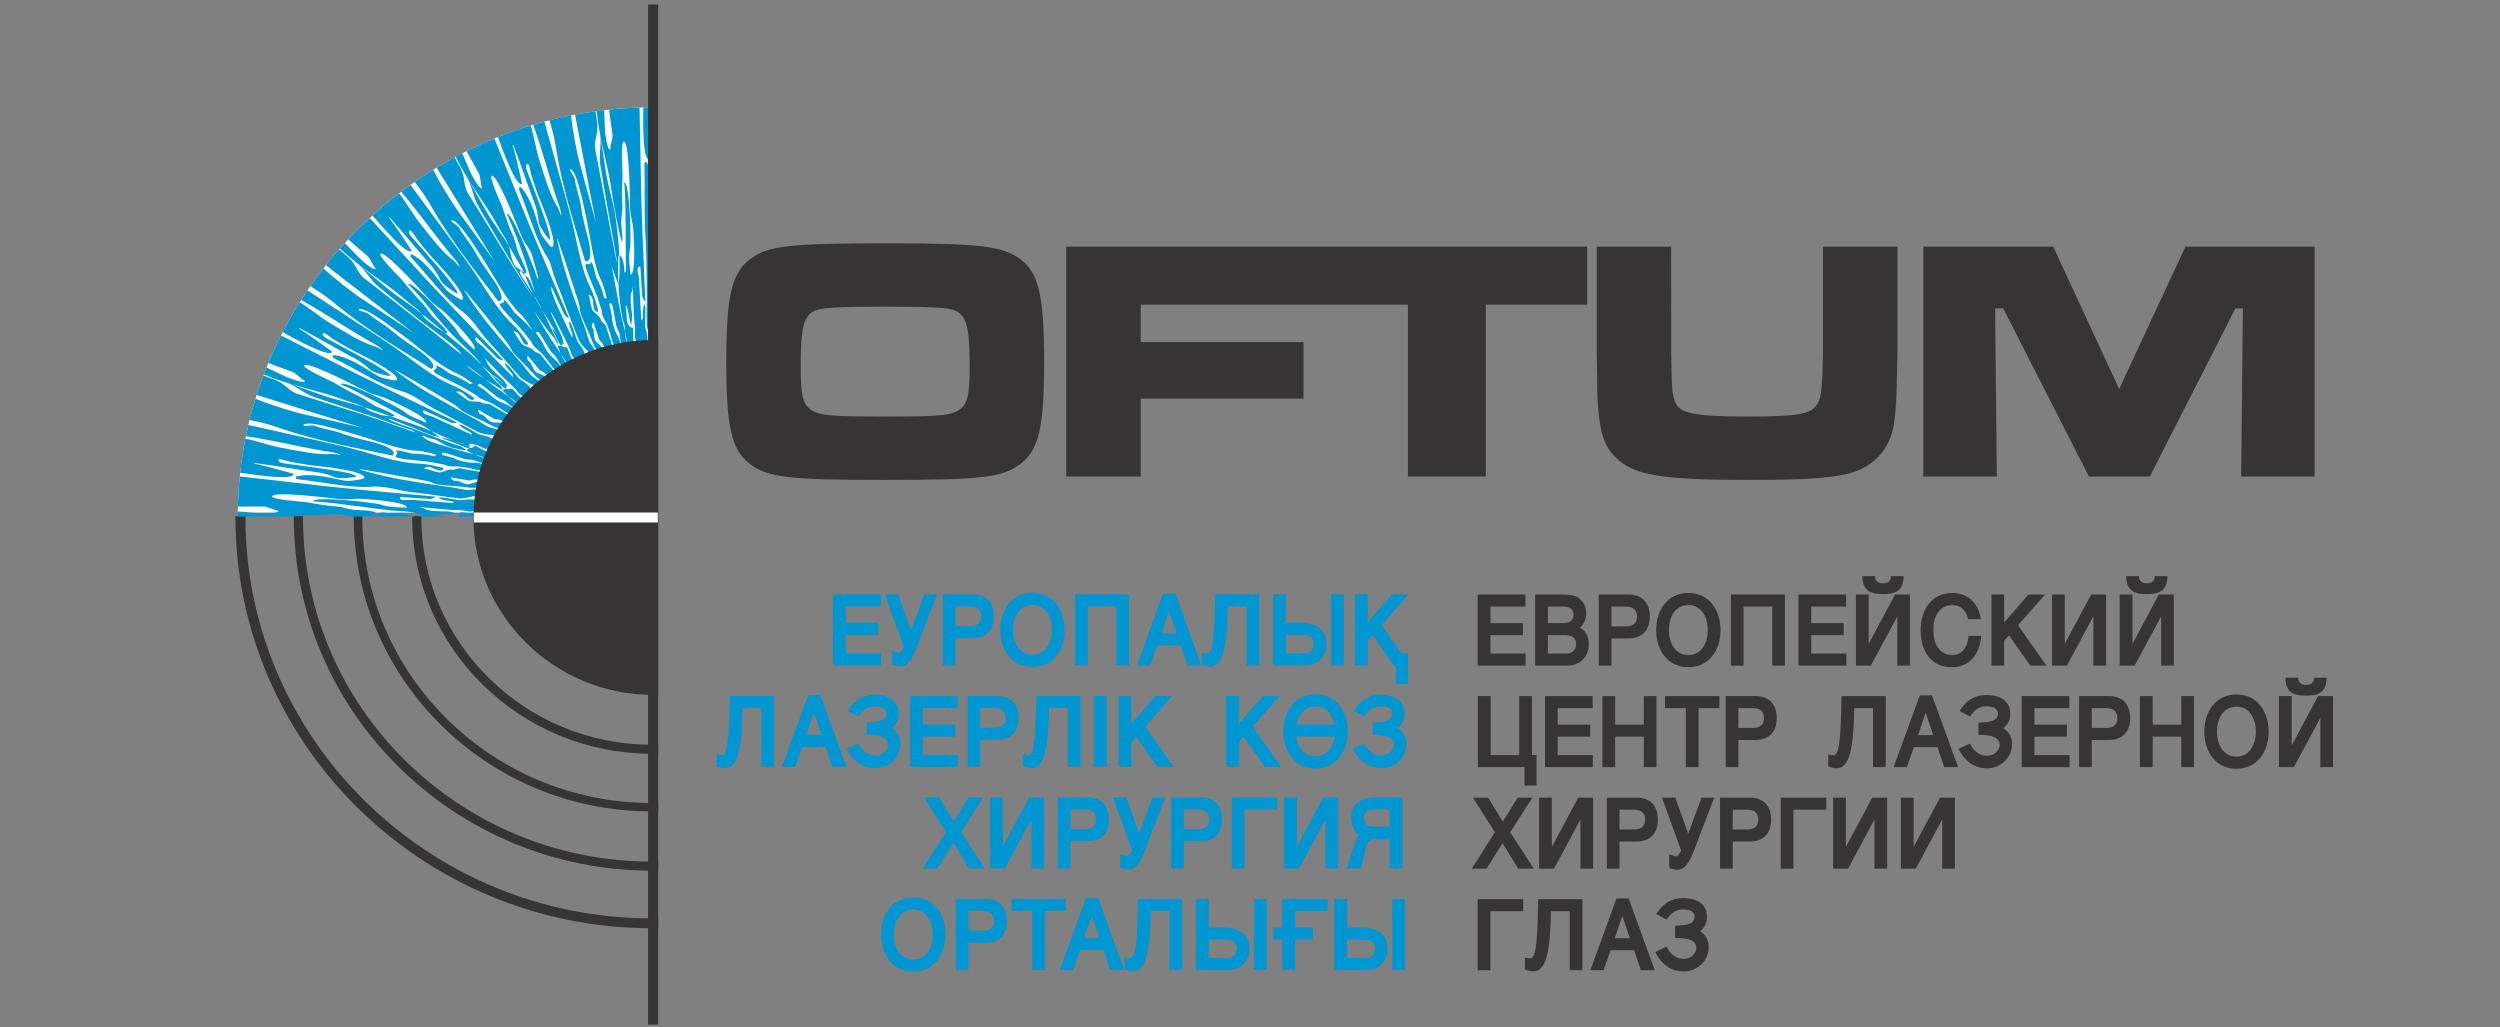 <svg width="185" height="76" viewBox="0 0 185 76" fill="none" xmlns="http://www.w3.org/2000/svg">
<rect x="0" y="0" width="185" height="76" fill="#808080" stroke="none"/>
<path fill-rule="evenodd" clip-rule="evenodd" d="M31.178 38.193L31.176 38.293C31.176 47.556 38.828 55.109 48.21 55.109C48.377 55.109 48.544 55.107 48.709 55.101V55.769C48.544 55.774 48.377 55.776 48.21 55.776C38.456 55.776 30.503 47.923 30.503 38.293L30.503 38.193H31.178ZM26.18 38.193H26.81L26.809 38.293C26.809 49.93 36.423 59.421 48.21 59.421C48.377 59.421 48.544 59.421 48.709 59.417V60.038C48.544 60.043 48.377 60.044 48.21 60.044C36.075 60.044 26.179 50.273 26.179 38.293L26.18 38.193ZM22.423 38.193L22.421 38.293C22.421 52.317 34.005 63.754 48.21 63.754C48.377 63.754 48.544 63.751 48.709 63.748V64.42C48.544 64.423 48.377 64.427 48.21 64.427C33.631 64.427 21.74 52.687 21.74 38.293L21.742 38.193H22.423ZM17.424 38.193L17.423 38.293C17.423 55.035 31.253 68.689 48.21 68.689C48.377 68.689 48.544 68.686 48.709 68.683V67.954C48.544 67.955 48.377 67.959 48.21 67.959C31.66 67.959 18.162 54.634 18.162 38.293L18.163 38.193H17.424Z" fill="#373435"/>
<path fill-rule="evenodd" clip-rule="evenodd" d="M17.592 37.933C17.788 21.503 31.319 8.142 47.959 7.945V25.282C41.111 25.373 35.218 31.234 35.17 37.933H17.592Z" fill="#FEFEFE"/>
<path fill-rule="evenodd" clip-rule="evenodd" d="M27.41 38.222C27.439 38.156 27.671 38.162 27.671 38.162C28.076 37.958 28.187 37.877 28.575 37.963C28.957 38.046 29.514 37.897 29.828 37.973C29.966 38.009 30.431 38.179 30.737 38.222H27.41ZM33.765 38.222C33.87 38.187 33.966 38.125 34.041 38.023C34.062 37.995 34.029 37.906 34.106 37.909C34.392 37.92 34.668 37.986 34.936 37.995C35.072 37.999 35.331 37.949 35.332 38.222H33.765ZM17.741 35.255C17.667 35.989 17.619 36.732 17.599 37.48C18.275 37.508 19.038 37.469 19.53 37.485C19.898 37.498 20.302 37.782 20.623 37.789C20.604 38.06 19.215 37.992 19.052 37.98C18.575 37.94 18.09 37.894 17.593 37.844C17.592 37.969 17.589 38.095 17.588 38.222H21.435C22.221 38.153 22.963 38.093 23.657 38.103C24.239 38.111 25.096 37.981 25.553 38.13C25.649 38.161 25.746 38.193 25.843 38.222H27.3C27.525 38.117 27.754 37.996 27.777 37.965C27.904 37.785 26.386 37.733 26.279 37.731C25.935 37.72 25.275 37.506 24.939 37.479C23.308 37.346 22.893 37.149 22.188 37.114C22.132 37.111 19.814 36.935 20.178 36.686C20.674 36.347 24.886 36.921 25.302 36.95C25.718 36.98 26.307 36.885 26.696 36.909C26.987 36.93 30.132 37.114 30.108 37.563C29.627 37.547 28.703 37.553 28.166 37.336C27.859 37.213 23.209 36.677 23.18 37.1C25.032 37.196 28.353 37.777 29.564 37.817C30.215 37.838 30.792 37.944 31.347 38.079C31.579 38.136 31.065 38.117 30.999 38.191L30.943 38.222H32.796C32.616 38.182 32.38 38.089 32.241 38.164C32.253 37.963 33.461 38.066 33.572 38.069L33.845 37.988C33.619 37.981 33.364 37.855 33.105 37.845C32.858 37.836 31.529 37.862 31.347 37.604L30.995 37.515C31.879 37.58 32.69 37.699 33.421 37.732C33.855 37.753 34.305 37.755 34.692 37.847C34.886 37.893 35.102 37.784 35.288 37.792C35.297 37.633 35.32 37.499 35.329 37.312C35.357 36.723 34.323 37.04 34.046 37.013C33.664 36.978 33.245 36.868 32.808 36.824C32.067 36.752 32.75 37.008 32.978 37.029C33.039 37.034 33.604 37.07 33.595 37.232C32.652 37.157 31.587 37.076 30.387 36.983C30.181 36.966 29.573 37.144 29.592 36.772C30.367 36.837 31.115 36.866 31.756 36.922C31.994 36.942 32.317 36.762 32.234 36.754C31.474 36.679 30.317 36.578 29.009 36.458C27.512 36.322 25.771 36.16 24.346 36.006C22.483 35.803 20.302 35.537 17.741 35.255ZM18.379 31.447C18.879 31.559 19.364 31.668 19.836 31.773C21.735 32.199 23.435 32.586 24.923 32.918C26.203 33.205 27.328 33.561 28.359 33.842C29.295 34.095 30.162 34.282 30.977 34.304C31.489 34.319 32.05 34.443 32.506 34.547C32.506 34.547 32.925 34.61 32.803 34.741C32.482 35.082 31.788 34.259 31.372 34.667C31.741 34.743 32.093 34.882 32.438 34.951C32.727 35.011 33.13 34.689 33.407 34.752C33.647 34.806 33.889 34.605 34.108 34.659C34.661 34.793 35.178 34.829 35.66 34.95C35.723 34.965 35.696 35.483 35.631 35.469C35.45 35.43 35.258 35.525 35.08 35.489C34.974 35.468 34.843 35.578 34.735 35.56C34.339 35.49 33.921 35.43 33.483 35.346C33.461 35.342 33.334 35.288 33.395 35.39C33.581 35.711 33.745 35.506 33.966 35.616C34.207 35.736 34.466 35.858 34.702 35.834C34.875 35.816 35.743 35.38 35.68 35.823C35.628 36.18 34.804 36.102 34.598 36.069C33.924 35.962 33.195 35.97 32.389 35.849C32.144 35.81 31.824 35.634 31.564 35.586C30.249 35.351 28.727 35.059 26.957 34.772C26.957 34.772 26.398 34.689 26.654 34.764C28.078 35.184 29.355 35.448 30.529 35.622C30.733 35.653 31.092 35.72 31.288 35.749C32.116 35.871 32.875 35.983 33.573 36.087C33.975 36.147 34.324 36.272 34.702 36.254C34.779 36.251 35.58 36.124 35.57 36.331C35.552 36.735 34.216 36.905 34.02 36.885C32.965 36.778 31.757 36.554 30.359 36.406C29.483 36.311 28.548 35.926 27.486 36.014C25.983 36.14 24.006 35.68 21.939 35.455C21.939 35.455 21.823 35.278 21.953 35.25C23.211 34.974 24.606 35.43 25.665 35.592C25.803 35.611 26.951 35.479 26.959 35.365C26.996 34.775 23.254 34.467 23.014 34.431C22.841 34.404 21.456 34.183 21.269 34.115C21.205 34.093 20.619 33.908 20.613 34.015C20.597 34.228 20.867 34.267 21.066 34.296C22.747 34.541 26.288 34.932 26.396 35.263C26.181 35.327 25.092 35.477 24.735 35.3C24.533 35.199 23.944 35.015 23.677 34.979C22.274 34.791 20.59 34.499 18.861 34.264C18.861 34.264 18.781 34.311 18.856 34.321C19.212 34.369 21.734 35.042 21.732 35.077C21.698 35.56 18.952 35.153 17.772 34.981C17.866 34.133 17.997 33.293 18.16 32.466C18.93 32.603 20.022 32.988 20.741 33.12C22.216 33.391 23.411 33.679 24.603 33.596C24.603 33.596 25.127 33.65 25.224 33.67C24.936 33.475 24.126 33.4 23.808 33.344C22.171 33.061 20.316 32.601 18.197 32.276C18.253 31.997 18.313 31.722 18.379 31.447ZM19.492 27.789C19.833 27.914 20.15 28.032 20.412 28.131C21.1 28.394 21.404 28.96 22 29.145C23.94 29.751 25.666 30.291 27.182 30.774C28.511 31.198 29.675 31.644 30.71 31.998C30.642 31.882 30.252 31.755 30.081 31.701C29.193 31.421 28.243 31.032 27.179 30.689C25.998 30.307 24.694 29.875 23.233 29.376C22.499 29.125 21.934 28.568 21.145 28.288C20.278 27.98 22.974 28.936 23.756 29.214C24.952 29.638 26.035 29.812 27.064 30.175C27.702 30.399 28.31 30.587 28.883 30.797C30.042 31.223 31.24 31.57 32.367 32.106C33.212 32.508 34.057 32.751 34.754 33.003C34.725 33.552 33.881 33.194 33.589 33.153C33.197 33.099 32.787 32.853 32.34 32.586C32.176 32.487 31.856 32.459 31.675 32.398C31.598 32.371 31.448 32.286 31.394 32.268C30.913 32.106 31.619 32.571 31.727 32.617C32.232 32.833 32.85 32.98 33.297 33.124C34.207 33.418 35.025 33.572 35.759 33.816C35.884 33.857 35.985 34.046 36.096 34.08C35.935 34.49 35.34 34.137 35.077 34.058C34.847 33.989 34.603 34.03 34.364 33.96C33.949 33.84 33.508 33.68 33.049 33.545C32.884 33.497 32.706 33.422 32.694 33.666C32.993 33.748 33.351 33.804 33.599 33.919C34.142 34.169 34.66 34.255 35.139 34.242C35.381 34.236 35.664 34.314 35.891 34.381L36.002 34.361C35.981 34.805 35.514 34.83 35.269 34.767C34.855 34.663 34.443 34.577 33.983 34.528C33.623 34.49 33.265 34.577 32.869 34.377L32.176 34.25C31.598 34.112 30.152 34.046 29.434 33.884C29.006 33.787 29.671 33.486 29.252 33.382C29.44 33.226 30.355 33.575 30.578 33.572C31.074 33.565 31.697 33.654 32.154 33.776C32.157 33.701 32.263 33.674 32.309 33.687C32.379 33.617 31.2 33.369 31.001 33.365C29.512 33.331 27.663 32.499 25.571 31.937C25.237 31.847 22.488 30.995 22.451 31.504C22.564 31.532 23.143 31.461 23.259 31.505C23.876 31.745 24.582 31.82 25.165 32.031C26.151 32.39 27.024 32.572 27.883 32.794C28.143 32.861 29.523 33.309 29.033 33.718C28.051 33.494 26.833 33.269 25.482 32.972C23.955 32.639 22.239 32.215 20.501 31.607C19.879 31.388 19.196 31.223 18.47 31.078C18.602 30.548 18.748 30.021 18.907 29.502L18.977 29.531C19.858 29.907 21.646 30.477 22.506 30.661L26.872 31.67C26.082 31.436 24.133 30.828 21.844 30.114C20.933 29.83 19.955 29.525 18.993 29.226C19.146 28.742 19.314 28.263 19.492 27.789ZM20.791 24.827C23.081 25.977 25.024 26.981 26.693 27.815C27.973 28.455 29.544 29.21 30.897 29.858C32.079 30.424 33.126 30.92 33.811 31.254C33.886 31.291 33.519 31.348 33.304 31.245C32.723 30.97 32.034 30.683 31.331 30.354C31.181 30.695 31.813 30.74 32.002 30.827C33.092 31.331 34.06 31.777 34.916 32.173C34.981 32.025 34.464 31.795 34.41 31.769C34.204 31.672 33.656 31.194 34.324 31.519C34.718 31.711 35.071 31.959 35.415 32.126C35.666 32.246 36.746 32.308 36.51 32.851C36.435 33.024 36.366 33.139 36.301 33.286C36.129 33.214 35.894 33.234 35.723 33.13C35.228 32.828 34.354 32.741 34.879 32.968L34.596 32.95C33.684 32.584 32.53 32.295 32.678 32.413C32.746 32.466 33.439 32.694 33.919 32.88C34.244 33.007 34.675 33.312 35.051 33.068C35.081 33.05 35.081 32.955 35.152 32.985C35.416 33.095 35.65 33.253 35.898 33.353C36.029 33.407 36.301 33.451 36.179 33.729C35.998 34.139 34.931 33.522 34.715 33.442C34.542 33.377 34.288 33.093 34.103 33.036C33.048 32.712 32.035 32.273 30.695 31.77C30.335 31.636 29.173 31.287 28.77 31.017C28.293 30.695 32.081 32.288 32.11 32.273C32.197 32.226 32.652 32.424 32.457 32.292C31.985 31.972 31.535 31.568 30.934 31.322C29.814 30.864 26.912 29.169 25.211 28.435C25.389 28.05 29.552 30.166 29.796 30.387C30.221 30.777 31.088 31.091 31.532 31.273C31.715 30.86 28.837 29.598 28.571 29.477C28.216 29.319 27.631 29.204 27.252 29.031C26.872 28.86 23.134 26.86 22.55 27.006C22.119 27.113 24.227 28.082 24.278 28.104C24.927 28.381 25.244 28.711 26.724 29.401C27.029 29.544 27.57 29.972 27.889 30.101C27.988 30.142 29.345 30.672 29.162 30.797C29.1 30.839 28.288 30.743 28.206 30.713C27.767 30.548 27.4 30.488 27.066 30.223C26.692 29.925 25.844 29.75 25.301 29.539C23.686 28.913 21.633 28.595 19.522 27.71C19.588 27.537 19.653 27.364 19.722 27.193C20.168 27.413 20.603 27.624 21.035 27.825C21.183 27.895 22.459 28.44 22.572 28.192C22.275 28.074 21.997 27.669 21.658 27.529C21.205 27.345 20.481 27.118 19.86 26.858C20.147 26.169 20.457 25.491 20.791 24.827ZM22.751 21.489C22.593 21.724 22.438 21.962 22.286 22.201C24.143 23.237 25.71 24.308 27.137 25.138C27.415 25.299 28.147 25.652 28.347 25.934C28.262 25.882 27.791 25.65 27.791 25.65C26.646 25.312 25.63 24.628 24.346 23.863C23.726 23.492 22.851 22.764 22.181 22.366C21.729 23.085 21.306 23.824 20.916 24.581C21.966 25.156 24.375 26.477 24.577 26.038C24.591 26.007 22.469 24.501 22.154 24.334C22.087 24.298 22.178 24.282 22.178 24.282C23.714 25.102 25.187 25.959 26.433 26.622C26.67 26.748 27.156 27.126 27.308 27.29C27.58 27.58 28.652 27.817 28.877 27.832C28.895 27.485 25.718 25.889 24.231 25.078C24.056 24.981 23.817 24.851 23.907 24.656C23.951 24.558 24.435 24.934 24.486 24.978C24.637 25.107 25.854 25.795 26.007 25.879C26.218 25.997 29.613 27.583 29.367 28.122C29.32 28.228 28.197 27.953 28.076 27.885C27.141 27.368 25.998 26.456 24.721 26.277C24.59 26.26 24.636 26.465 24.636 26.465C26.491 27.392 28.178 28.509 29.629 28.913C30.655 29.2 31.394 29.884 32.181 30.276C33.436 30.901 34.486 31.53 35.436 31.997C35.613 32.084 36.924 32.388 37.085 32.016C37.169 31.824 36.374 31.666 36.3 31.643C35.938 31.528 35.658 31.289 35.303 31.094C34.686 30.755 34.014 30.386 33.283 29.985C33.11 29.89 32.798 29.702 32.618 29.602C31.581 29.031 30.479 28.342 29.296 27.455C29.082 27.295 29.577 27.566 29.577 27.566C31.132 28.449 32.453 29.251 33.599 29.929C33.827 30.063 34.063 30.339 34.279 30.459C34.99 30.853 35.675 31.1 36.268 31.434C36.45 31.536 37.192 31.895 37.368 31.577C37.586 31.185 36.617 31.293 36.45 31.249C36.22 31.19 36.02 30.986 35.838 30.79C35.671 30.61 35.444 30.745 35.384 30.38C35.363 30.262 35.462 30.358 35.482 30.37C35.862 30.601 36.231 30.802 36.578 31.004C36.672 31.059 36.833 31.001 36.925 31.057C37.079 31.153 37.294 31.131 37.447 31.23L37.66 30.754C37.252 30.474 36.781 30.26 36.311 29.943C36.126 29.817 35.827 29.921 35.622 29.787C35.386 29.632 34.894 29.793 34.644 29.637C34.346 29.452 34.065 29.201 33.747 29.001C34.282 28.763 34.639 29.775 35.059 29.566C35.222 29.486 34.852 29.282 34.852 29.282C34.462 29.026 33.98 28.716 33.508 28.524C32.75 28.221 32.007 27.746 31.221 27.183C30.356 26.562 29.428 25.837 28.332 25.125C27.058 24.298 25.604 23.347 23.978 22.288C23.582 22.03 23.173 21.764 22.751 21.489ZM25.094 18.454C24.758 18.836 24.432 19.228 24.116 19.627C24.905 20.237 25.704 20.854 26.449 21.432C28.338 22.894 29.945 24.14 30.602 24.634L26.873 22.174C26.134 21.703 24.664 20.548 23.971 19.89L23.938 19.858C23.603 20.288 23.279 20.728 22.968 21.176C23.588 21.559 24.161 21.945 24.661 22.362C26.07 23.535 27.526 24.528 28.836 25.37C29.996 26.116 31.056 26.749 31.896 27.3C32.499 27.088 31.368 26.191 31.148 26.037C30.422 25.532 29.67 25.058 28.875 24.38C28.404 23.981 27.77 23.663 27.278 23.226C27.185 23.143 26.618 23.008 26.523 22.944C26.739 22.481 29.009 24.231 29.289 24.431C31.048 25.684 32.482 27.105 33.863 27.653C34.048 27.726 35.064 28.368 34.974 28.409C34.936 28.381 34.825 28.37 34.797 28.438C34.411 28.165 33.859 27.866 33.395 27.701C33.183 27.625 32.452 26.981 32.221 27.062C32.575 27.305 31.845 27.357 32.213 27.596C32.826 27.996 34.157 28.561 34.648 28.89L35.253 29.25C35.551 29.573 35.918 29.618 36.24 29.777C36.655 29.983 37.009 30.207 37.359 30.449C37.566 30.591 38.013 30.73 38.191 30.322L38.08 30.302C37.89 30.161 37.654 29.989 37.425 29.911C36.972 29.756 36.516 29.496 36.1 29.073C35.907 28.88 35.592 28.704 35.342 28.522C35.439 28.299 35.579 28.43 35.717 28.533C36.1 28.819 36.454 29.121 36.8 29.379C36.998 29.527 37.242 29.573 37.432 29.717C37.651 29.882 38.083 30.418 38.378 30.092C38.287 30.021 38.26 29.809 38.158 29.727C37.558 29.245 36.846 28.816 36.099 28.225C33.156 25.892 35.01 27.635 36.59 28.481C36.85 28.62 37.283 29.121 37.505 28.617C36.944 28.139 36.239 27.618 35.591 26.949C34.728 26.056 33.728 25.314 32.795 24.515C32.334 24.119 31.83 23.731 31.315 23.301C30.479 22.602 29.529 22.065 28.56 21.253C27.926 20.72 25.742 18.89 26.445 19.479C27.084 20.015 27.414 20.733 28.012 21.222C29.201 22.198 30.269 23.053 31.239 23.821C31.658 24.152 34.238 25.951 34.117 26.222C33.274 25.532 32.304 24.76 31.211 23.902C29.965 22.924 28.541 21.819 26.939 20.579C26.448 20.199 26.364 19.563 25.814 19.079C25.608 18.898 25.362 18.686 25.094 18.454ZM27.361 16.133C26.811 16.64 26.28 17.167 25.77 17.712C26.255 18.165 26.841 18.622 27.194 18.947C27.463 19.196 27.579 19.672 27.815 19.885C27.62 20.078 26.621 19.125 26.506 19.007C26.18 18.676 25.853 18.334 25.519 17.981C25.396 18.116 25.272 18.254 25.151 18.392C26.805 19.944 28.607 20.951 29.89 22.094C30.323 22.479 31.055 22.937 31.299 23.347C31.518 23.711 31.86 23.855 32.212 24.162C32.279 24.221 33.01 24.686 33.083 24.667C33.298 24.614 32.19 23.591 32.112 23.518C31.86 23.286 31.505 22.697 31.27 22.458C30.132 21.298 29.951 20.88 29.443 20.395C29.403 20.356 27.775 18.718 28.216 18.766C28.815 18.833 31.604 22.002 31.896 22.295C32.19 22.588 32.697 22.898 32.973 23.171C33.179 23.376 35.424 25.557 35.106 25.881C34.755 25.555 34.056 24.959 33.795 24.447C33.647 24.155 30.502 20.729 30.199 21.028C31.252 22.039 32.167 23.345 33.242 24.527C34.051 25.419 35.053 26.17 35.695 27.074C35.814 27.242 35.832 27.202 36.57 28.096C36.676 28.224 36.923 28.421 37.067 28.583C37.195 28.726 37.174 28.894 37.313 29.014C37.487 29.165 38.266 30.113 38.582 29.791C38.795 29.573 38.555 29.438 38.452 29.341C38.257 29.162 38.093 28.932 37.885 28.739L37.761 28.782C37.32 28.879 37.027 28.444 36.769 28.213C36.633 28.093 36.502 27.761 36.311 27.719C36.454 27.575 37.295 28.437 37.377 28.512L37.635 28.628C37.471 28.476 37.362 28.216 37.174 28.04C36.995 27.872 35.977 27.028 36.012 26.715L35.805 26.421C36.429 27.045 36.959 27.66 37.487 28.161C37.8 28.457 38.137 28.752 38.368 29.072C38.483 29.234 38.718 29.291 38.853 29.419C38.966 29.304 39.072 29.22 39.204 29.086C39.618 28.658 38.628 28.225 38.438 28.026C38.174 27.751 37.931 27.396 37.632 27.079C37.123 26.542 37.465 27.18 37.622 27.343C37.665 27.386 38.067 27.781 37.952 27.896C37.292 27.23 36.545 26.475 35.704 25.626C35.559 25.478 34.983 25.216 35.245 24.949C35.785 25.503 36.328 26.009 36.775 26.468C36.94 26.638 37.303 26.714 37.246 26.653C36.724 26.101 35.92 25.275 35.015 24.335C33.979 23.258 32.778 22.006 31.806 20.963C30.544 19.607 29.089 17.997 27.361 16.133ZM30.376 13.681C30.143 13.846 29.915 14.014 29.688 14.187C31.055 15.799 32.138 17.34 33.176 18.61C33.377 18.859 33.939 19.442 34.025 19.777C33.964 19.697 33.607 19.316 33.607 19.316C32.654 18.603 31.947 17.61 31.017 16.447C30.57 15.889 30.015 14.911 29.532 14.305C28.853 14.826 28.196 15.373 27.564 15.945C28.35 16.856 30.115 18.903 30.458 18.565C30.483 18.54 29.033 16.393 28.797 16.127L28.839 16.088C29.985 17.388 31.057 18.703 31.988 19.754C32.165 19.955 32.486 20.478 32.571 20.684C32.72 21.05 33.64 21.643 33.845 21.736C33.986 21.417 31.581 18.821 30.476 17.545C30.347 17.394 30.17 17.189 30.323 17.038C30.4 16.962 30.718 17.482 30.751 17.54C30.846 17.712 31.741 18.779 31.854 18.912C32.01 19.095 34.623 21.759 34.201 22.178C34.12 22.261 33.167 21.614 33.077 21.509C32.385 20.698 31.64 19.448 30.509 18.839C30.392 18.776 30.361 18.984 30.361 18.984C31.768 20.496 32.95 22.127 34.165 23.01C35.023 23.633 35.471 24.532 36.067 25.171C37.02 26.193 37.78 27.145 38.504 27.911C38.638 28.055 39.756 28.794 40.04 28.503C40.186 28.352 39.498 27.928 39.437 27.881C39.14 27.649 38.962 27.327 38.7 27.02C38.242 26.49 37.745 25.911 37.203 25.281C37.075 25.132 36.85 24.848 36.717 24.692C35.949 23.797 35.164 22.77 34.372 21.529C34.23 21.306 34.595 21.729 34.595 21.729C35.737 23.098 36.687 24.306 37.52 25.34C37.684 25.543 37.808 25.884 37.967 26.071C38.493 26.687 39.047 27.156 39.482 27.673C39.615 27.832 40.184 28.426 40.46 28.19C40.803 27.898 39.859 27.663 39.718 27.564C39.523 27.427 39.41 27.168 39.309 26.921C39.216 26.695 38.956 26.743 39.029 26.38C39.053 26.263 39.11 26.388 39.125 26.405C39.399 26.752 39.672 27.07 39.926 27.38C39.993 27.463 40.166 27.464 40.231 27.55C40.341 27.692 40.549 27.747 40.659 27.893L41.029 27.519C40.745 27.116 40.381 26.754 40.053 26.293C39.926 26.112 39.608 26.104 39.463 25.907C39.298 25.681 38.781 25.66 38.601 25.428C38.388 25.152 38.216 24.818 37.989 24.521C38.574 24.484 38.548 25.555 39.015 25.506C39.196 25.487 38.923 25.168 38.923 25.168C38.648 24.793 38.308 24.335 37.932 23.992C37.333 23.445 36.806 22.741 36.272 21.941C35.682 21.061 35.072 20.06 34.299 19.013C33.401 17.797 32.379 16.401 31.233 14.845C30.956 14.47 30.669 14.082 30.376 13.681ZM33.642 11.643C33.191 11.886 32.748 12.14 32.311 12.405C32.833 13.249 33.36 14.103 33.851 14.902C35.099 16.927 36.159 18.651 36.599 19.341L33.985 15.744C33.46 15.047 32.495 13.455 32.081 12.599L32.062 12.559C31.595 12.848 31.138 13.148 30.688 13.461C31.13 14.032 31.527 14.591 31.846 15.151C32.748 16.741 33.757 18.175 34.684 19.418C35.504 20.519 36.271 21.48 36.86 22.287C37.502 22.297 36.762 21.066 36.611 20.845C36.112 20.118 35.576 19.414 35.072 18.503C34.774 17.966 34.294 17.45 33.988 16.868C33.931 16.761 33.448 16.437 33.382 16.342C33.748 15.985 35.251 18.411 35.442 18.696C36.642 20.479 37.479 22.308 38.578 23.299C38.724 23.432 39.447 24.386 39.347 24.392C39.178 24.132 38.437 23.447 38.12 23.182C37.95 23.039 37.494 22.181 37.249 22.177C37.496 22.526 36.794 22.322 37.052 22.673C37.483 23.261 38.528 24.25 38.872 24.73L39.309 25.277C39.473 25.683 39.801 25.852 40.046 26.113C40.362 26.449 40.614 26.782 40.855 27.13C40.998 27.337 41.366 27.621 41.678 27.299L41.581 27.243C41.454 27.045 41.294 26.802 41.107 26.65C40.739 26.348 40.405 25.946 40.165 25.406C40.053 25.158 39.821 24.883 39.651 24.626C39.823 24.452 39.907 24.622 39.999 24.766C40.256 25.167 40.48 25.574 40.712 25.934C40.845 26.142 41.056 26.27 41.183 26.471C41.328 26.701 41.542 27.353 41.936 27.15C41.876 27.051 41.925 26.843 41.858 26.732C41.469 26.072 40.955 25.424 40.466 24.61C38.542 21.404 39.84 23.694 41.018 25.033C41.212 25.254 41.255 25.861 41.644 25.466C40.811 23.966 39.712 22.464 39.051 20.883C38.914 20.557 38.851 20.278 38.695 19.991C38.403 19.46 38.071 18.923 37.74 18.34C37.208 17.397 36.509 16.564 35.891 15.467C35.487 14.749 34.095 12.277 34.542 13.073C34.949 13.796 35.005 14.582 35.389 15.249C36.156 16.574 36.85 17.745 37.485 18.802C38.056 19.751 38.59 20.613 39.072 21.401C40.234 23.309 37.566 19.092 37.43 18.868C36.612 17.519 35.671 15.991 34.614 14.274C34.29 13.749 34.438 13.123 34.095 12.479C33.967 12.238 33.81 11.952 33.642 11.643ZM36.589 10.248C35.892 10.534 35.207 10.845 34.537 11.179C34.831 11.773 35.219 12.406 35.434 12.834C35.597 13.16 35.535 13.646 35.681 13.928C35.43 14.041 34.833 12.801 34.767 12.653C34.581 12.228 34.396 11.792 34.208 11.345C34.044 11.429 33.88 11.515 33.716 11.602C34.713 13.631 36.041 15.201 36.836 16.715C37.105 17.226 37.626 17.91 37.709 18.379C37.784 18.795 37.862 19.23 38.083 19.639C38.124 19.717 38.834 20.224 38.909 20.233C39.131 20.259 38.457 18.915 38.41 18.821C38.257 18.516 38.134 17.841 38 17.536C37.347 16.055 37.328 15.601 37.023 14.97C36.999 14.921 36.059 12.821 36.455 13.021C36.992 13.291 38.472 17.225 38.643 17.601C38.814 17.978 39.227 18.426 39.34 18.795C40.093 21.275 39.788 20.733 39.654 20.275C39.563 19.961 37.897 15.651 37.505 15.826C37.885 16.621 38.587 18.402 39.101 20.039C39.968 22.803 39.38 21.122 39.289 20.927C39.123 20.571 39.057 20.49 38.684 20.235C38.684 20.235 38.521 19.923 38.464 20.083C38.377 20.322 39.345 21.419 39.983 22.654C40.563 23.776 41.082 24.966 41.226 25.206C41.324 25.371 41.235 25.61 41.322 25.771C41.431 25.973 41.823 27.131 42.232 26.939C42.51 26.81 42.334 26.599 42.271 26.473C42.153 26.237 42.081 25.965 41.955 25.712C41.922 25.642 41.858 25.714 41.823 25.709C41.378 25.648 41.258 25.138 41.097 24.832C40.471 23.642 41.248 24.712 41.559 25.324L41.762 25.521C41.66 25.322 41.652 25.041 41.539 24.811C40.334 22.367 40.597 22.574 41.789 25.033C41.977 25.419 42.187 25.812 42.288 26.192C42.339 26.383 42.538 26.519 42.62 26.685C42.766 26.616 42.896 26.574 43.066 26.494C43.607 26.238 42.835 25.489 42.726 25.236C42.579 24.887 42.477 24.47 42.309 24.07C42.024 23.391 42.117 24.107 42.206 24.314C42.231 24.369 42.466 24.879 42.318 24.947C41.903 24.016 40.54 21.384 40.833 21.247C41.142 21.953 41.471 22.617 41.724 23.201C41.819 23.418 42.132 23.613 42.1 23.538C41.807 22.84 41.35 21.787 40.837 20.592C40.249 19.225 39.572 17.635 39.034 16.323C38.334 14.612 37.543 12.597 36.589 10.248ZM40.284 8.999C40.419 9.479 40.549 9.944 40.675 10.396C41.194 12.251 41.654 13.912 42.062 15.363C42.412 16.611 42.627 17.76 42.865 18.788C43.081 19.724 43.325 20.564 43.691 21.284C43.92 21.736 44.076 22.284 44.198 22.729C44.198 22.729 44.34 23.123 44.165 23.078C43.709 22.961 44.115 21.968 43.554 21.799C43.66 22.157 43.703 22.528 43.805 22.861C43.89 23.141 44.367 23.341 44.442 23.608C44.506 23.844 44.8 23.96 44.857 24.175C44.999 24.719 45.211 25.186 45.331 25.662C45.347 25.724 44.873 25.947 44.855 25.883C44.803 25.708 44.627 25.585 44.576 25.413C44.544 25.31 44.384 25.249 44.349 25.147C44.223 24.77 44.08 24.377 43.947 23.957C43.94 23.936 43.93 23.799 43.866 23.901C43.668 24.215 43.929 24.261 43.935 24.505C43.942 24.77 43.956 25.053 44.09 25.247C44.186 25.39 44.988 25.939 44.563 26.093C44.218 26.218 43.897 25.464 43.83 25.269C43.606 24.633 43.255 24.001 42.982 23.242C42.9 23.012 42.905 22.651 42.824 22.402C42.412 21.147 41.953 19.686 41.371 18.009C41.371 18.009 41.18 17.485 41.234 17.743C41.533 19.179 41.903 20.414 42.302 21.518C42.373 21.711 42.483 22.055 42.549 22.238C42.832 23.015 43.091 23.73 43.329 24.386C43.466 24.764 43.517 25.127 43.714 25.447C43.754 25.513 44.246 26.15 44.057 26.238C43.688 26.414 42.903 25.333 42.829 25.152C42.263 23.799 41.659 22.066 41.058 20.573C40.84 20.032 40.799 19.493 40.512 19.058C39.69 17.81 39.164 15.872 38.386 13.969C38.386 13.969 38.489 13.785 38.575 13.883C39.417 14.848 39.67 16.276 40.028 17.274C40.075 17.403 40.737 18.34 40.843 18.291C41.386 18.044 39.889 14.645 39.809 14.419C39.75 14.256 39.292 12.946 39.264 12.752C39.254 12.686 39.141 12.088 39.044 12.133C38.845 12.222 38.937 12.474 39.006 12.661C39.585 14.239 40.912 17.504 40.667 17.754C40.508 17.596 39.859 16.722 39.848 16.328C39.842 16.104 39.728 15.504 39.634 15.255C39.137 13.946 38.6 12.343 37.992 10.728C37.992 10.728 37.913 10.682 37.939 10.752C38.065 11.083 38.657 13.595 38.625 13.609C38.182 13.807 37.255 11.265 36.845 10.144C37.638 9.827 38.447 9.541 39.271 9.289C39.51 10.023 39.682 11.14 39.902 11.821C40.359 13.232 40.667 14.408 41.305 15.406C41.305 15.406 41.505 15.887 41.533 15.982C41.571 15.639 41.255 14.898 41.153 14.595C40.634 13.043 40.167 11.22 39.46 9.232C39.733 9.152 40.008 9.073 40.284 8.999ZM44.069 8.233C44.119 8.582 44.163 8.904 44.197 9.175C44.289 9.897 43.927 10.431 44.043 11.034C44.422 13.009 44.758 14.766 45.044 16.313C45.787 20.327 45.928 20.746 45.119 16.27C44.901 15.062 44.668 13.724 44.422 12.216C44.299 11.459 44.529 10.704 44.404 9.885C44.269 8.986 44.692 11.782 44.814 12.595C45.002 13.835 45.36 14.86 45.524 15.928C46.03 19.227 45.825 21.246 45.723 20.972C45.097 19.309 45.181 19.074 45.842 22.744C46.01 23.674 46.26 24.459 46.39 25.213C46.412 25.34 46.291 25.517 46.313 25.63C45.873 25.684 45.905 25 45.851 24.734C45.804 24.501 45.652 24.308 45.601 24.067C45.512 23.649 45.446 23.191 45.349 22.727C45.314 22.56 45.296 22.371 45.074 22.476C45.141 22.774 45.261 23.111 45.277 23.383C45.31 23.972 45.478 24.464 45.715 24.875C45.836 25.083 45.901 25.364 45.948 25.595L46.019 25.681C45.612 25.873 45.369 25.479 45.308 25.237C45.206 24.827 45.089 24.428 44.914 24.005C44.778 23.674 44.531 23.402 44.522 22.966L44.306 22.301C44.155 21.734 43.53 20.445 43.336 19.744C43.219 19.326 43.803 19.761 43.697 19.348C43.925 19.437 44.046 20.398 44.155 20.592C44.395 21.018 44.611 21.602 44.719 22.059C44.787 22.025 44.862 22.104 44.872 22.151C44.968 22.179 44.631 21.035 44.541 20.861C43.865 19.551 43.733 17.549 43.245 15.461C43.166 15.13 42.625 12.336 42.154 12.544C42.182 12.655 42.52 13.125 42.534 13.247C42.613 13.897 42.88 14.547 42.967 15.153C43.115 16.18 43.365 17.026 43.573 17.88C43.637 18.138 43.89 19.548 43.293 19.316C43.029 18.356 42.653 17.191 42.278 15.875C41.853 14.39 41.418 12.696 41.139 10.896C41.041 10.258 40.867 9.593 40.655 8.899C41.186 8.764 41.723 8.642 42.264 8.535L42.27 8.588C42.35 9.533 42.688 11.359 42.931 12.193L44.098 16.467C43.933 15.669 43.553 13.687 43.105 11.357C42.929 10.439 42.741 9.452 42.552 8.48C43.055 8.386 43.56 8.303 44.069 8.233ZM47.326 7.957C46.568 7.981 45.817 8.032 45.074 8.11C45.137 8.768 45.275 9.496 45.323 9.972C45.361 10.334 45.13 10.767 45.166 11.082C44.89 11.101 44.773 9.732 44.765 9.57C44.74 9.108 44.724 8.635 44.708 8.151C44.523 8.173 44.339 8.196 44.155 8.22C44.365 10.467 45.05 12.397 45.255 14.092C45.358 14.944 46.351 20.299 45.978 16.61C45.943 16.27 46.069 15.597 46.052 15.264C45.968 13.652 46.111 13.22 46.052 12.523C46.047 12.468 45.914 10.177 46.214 10.502C46.62 10.94 46.605 15.137 46.632 15.548C46.657 15.96 46.833 16.524 46.857 16.907C46.877 17.195 47.112 20.296 46.657 20.334C46.61 19.86 46.481 18.956 46.626 18.402C46.709 18.086 46.626 13.464 46.198 13.492C46.348 15.318 46.274 18.639 46.331 19.834C46.346 20.154 46.21 20.243 46.207 20.113C46.192 19.265 45.981 18.898 45.783 18.911C45.705 18.917 45.659 21.523 46.056 23.543C46.093 23.731 46.206 23.946 46.229 24.127C46.26 24.353 46.215 25.574 46.666 25.536C46.971 25.511 46.883 25.253 46.868 25.113C46.841 24.851 46.871 24.572 46.843 24.291C46.837 24.214 46.752 24.259 46.722 24.242C46.325 24.03 46.396 23.512 46.354 23.17C46.191 21.837 46.537 23.11 46.612 23.79L46.73 24.046C46.706 23.825 46.798 23.558 46.775 23.304C46.752 23.06 46.547 21.763 46.782 21.55L46.823 21.195C46.877 22.069 46.866 22.878 46.93 23.598C46.967 24.024 47.025 24.466 46.985 24.856C46.963 25.053 47.102 25.249 47.118 25.433C47.281 25.419 47.417 25.424 47.606 25.409C48.203 25.357 47.745 24.389 47.735 24.114C47.72 23.735 47.775 23.31 47.759 22.877C47.734 22.142 47.567 22.845 47.577 23.069C47.58 23.13 47.62 23.688 47.455 23.701C47.404 22.768 47.344 21.717 47.278 20.53C47.266 20.325 47.008 19.753 47.383 19.723C47.421 20.49 47.492 21.224 47.521 21.86C47.533 22.096 47.757 22.388 47.754 22.306C47.727 21.552 47.674 20.407 47.62 19.11C47.557 17.628 47.488 15.903 47.452 14.487C47.406 12.644 47.383 10.485 47.326 7.957ZM48.23 10.529C48.143 11.194 48.054 11.805 48.036 11.806C47.551 11.837 47.588 9.142 47.602 7.947C47.811 7.943 48.021 7.941 48.23 7.939V10.529ZM48.23 15.499V14.72L48.212 14.774C48.157 14.933 48.18 15.214 48.23 15.499ZM48.23 25.171C48.014 24.786 47.864 24.198 47.86 24.071C47.828 23.023 47.89 21.811 47.854 20.424C47.831 19.554 47.836 18.562 47.766 17.562C47.659 16.075 47.735 14.111 47.684 12.059C47.684 12.059 47.845 11.922 47.891 12.045C48.336 13.238 48.065 14.664 48.045 15.723C48.043 15.8 48.131 16.176 48.23 16.494V25.171Z" fill="#0096D1"/>
<path d="M47.959 75.823V0.332H48.706V75.823H47.959Z" fill="#373435"/>
<path fill-rule="evenodd" clip-rule="evenodd" d="M48.331 25.164C48.458 25.164 48.583 25.166 48.707 25.171V51.418C48.583 51.421 48.458 51.424 48.331 51.424C41.007 51.424 35.034 45.525 35.034 38.294C35.034 31.063 41.007 25.164 48.331 25.164Z" fill="#373435"/>
<path fill-rule="evenodd" clip-rule="evenodd" d="M35.064 37.926H48.677V38.663H35.064V37.926Z" fill="#FEFEFE"/>
<path d="M161.723 18.253C161.723 18.253 157.143 28.093 156.819 28.788C156.497 28.093 151.939 18.253 151.939 18.253H142.331V35.264H147.766C147.766 35.264 147.644 23.188 147.64 22.82H148.238C148.342 23.023 154.579 35.264 154.579 35.264H159.084C159.084 35.264 165.321 23.023 165.423 22.82H165.973C165.969 23.188 165.846 35.264 165.846 35.264H171.281V18.253H161.723ZM134.905 26.098L134.854 27.81C134.779 29.379 134.65 29.767 134.3 30.133C133.797 30.675 132.725 30.823 129.31 30.823C124.785 30.823 124.078 30.515 123.839 29.376C123.716 28.724 123.716 28.724 123.667 26.127L123.665 18.253H118.156V26.098L118.208 29.349C118.339 31.875 118.641 32.911 119.499 33.786C120.81 35.158 122.838 35.514 129.361 35.514C133.239 35.514 134.979 35.415 136.521 35.111C138.544 34.691 139.869 33.315 140.158 31.337C140.315 30.125 140.339 29.827 140.413 26.101V18.253H134.905V26.098ZM78.902 35.264H84.412V29.503H96.461V25.311H84.412V22.545H104.187V35.264H109.949V22.545H117.453V18.253H78.902V35.264ZM71.07 30.264C70.445 30.744 69.664 30.823 65.504 30.823C61.321 30.823 60.541 30.744 59.939 30.266C59.395 29.839 59.254 29.203 59.254 27.17C59.254 25.099 59.354 24.175 59.637 23.641C60.077 22.814 60.46 22.694 65.302 22.694C70.279 22.694 70.68 22.78 71.194 23.377C71.618 23.888 71.755 24.829 71.755 27.245C71.755 29.153 71.596 29.858 71.07 30.264ZM75.521 19.189L75.52 19.188C74.181 18.203 72.522 18.004 65.657 18.004C58.342 18.004 56.822 18.181 55.486 19.189C54.135 20.236 53.745 21.936 53.745 26.77C53.745 31.613 54.135 33.307 55.486 34.328C56.822 35.336 58.32 35.514 65.504 35.514C72.687 35.514 74.186 35.336 75.521 34.328C76.874 33.307 77.265 31.612 77.265 26.77C77.265 21.91 76.874 20.21 75.521 19.189Z" fill="#373435"/>
<path d="M61.641 49.238H65.182V48.347H62.585V46.985H64.988V46.094H62.585V44.872H65.168V43.981H61.641V49.238ZM67.744 48.141L69.341 43.981H68.403L67.411 46.646L66.46 43.981H65.474L66.89 47.898C66.723 48.237 66.633 48.325 66.453 48.325C66.466 48.325 66.376 48.303 66.328 48.281C66.293 48.266 66.043 48.178 66.008 48.17V49.186C66.21 49.267 66.48 49.319 66.605 49.319C67.112 49.319 67.418 48.907 67.744 48.141ZM69.771 49.238H70.708V47.228H71.965C72.986 47.228 73.548 46.624 73.548 45.608C73.548 44.585 72.986 43.981 71.965 43.981H69.771V49.238ZM70.708 44.872H71.757C72.34 44.872 72.604 45.13 72.604 45.608C72.604 46.072 72.347 46.337 71.778 46.337H70.708V44.872ZM74.02 46.609C74.02 48.031 74.819 49.356 76.402 49.356C77.985 49.356 78.783 48.031 78.783 46.609C78.783 45.188 77.985 43.863 76.402 43.863C74.819 43.863 74.02 45.188 74.02 46.609ZM74.958 46.609C74.958 45.704 75.388 44.761 76.402 44.761C77.408 44.761 77.839 45.704 77.839 46.609C77.839 47.515 77.408 48.457 76.402 48.457C75.388 48.457 74.958 47.515 74.958 46.609ZM79.547 49.238H80.491V44.872H82.609V49.238H83.546V43.981H79.547V49.238ZM84.129 49.238H85.108C85.268 48.774 85.469 48.237 85.629 47.758H87.371L87.871 49.238H88.899L86.969 43.929H86.066L84.129 49.238ZM86.497 45.211C86.719 45.888 86.865 46.285 87.059 46.867H85.941L86.497 45.211ZM88.934 49.186C89.135 49.267 89.406 49.319 89.531 49.319C90.26 49.319 90.815 48.656 90.857 44.872H92.245V49.238H93.19V43.981H89.92C89.864 46.477 89.822 48.362 89.336 48.362C89.302 48.362 89.1 48.347 88.934 48.288V49.186ZM98.501 49.238H99.438V43.981H98.501V49.238ZM95.147 46.094V43.981H94.203V49.238H96.599C97.078 49.238 97.466 49.076 97.758 48.752C98.036 48.45 98.161 48.089 98.161 47.655C98.161 47.228 98.029 46.874 97.772 46.609C97.446 46.271 96.925 46.094 96.21 46.094H95.147ZM95.147 48.347V46.985H96.383C96.946 46.985 97.223 47.206 97.223 47.633C97.223 47.854 97.161 48.03 97.043 48.148C96.918 48.273 96.751 48.347 96.522 48.347H95.147ZM103.132 49.238H103.292V50.6H104.187V48.347H103.708C103.201 47.618 102.729 46.978 102.229 46.256L104.236 43.981H103L101.209 46.05V43.981H100.264V49.238H101.209V47.412L101.57 47L103.132 49.238ZM53.025 56.701C53.226 56.782 53.497 56.833 53.622 56.833C54.351 56.833 54.907 56.171 54.948 52.386H56.337V56.752H57.281V51.495H54.011C53.955 53.991 53.914 55.876 53.428 55.876C53.393 55.876 53.191 55.861 53.025 55.802V56.701ZM57.864 56.752H58.843C59.003 56.288 59.204 55.751 59.364 55.272H61.106L61.606 56.752H62.634L60.704 51.444H59.801L57.864 56.752ZM60.232 52.725C60.454 53.402 60.6 53.8 60.794 54.381H59.676L60.232 52.725ZM64.141 54.367C65.203 54.367 65.71 54.565 65.71 55.125C65.71 55.456 65.362 55.913 64.779 55.913C64.238 55.913 63.814 55.618 63.509 55.007L62.662 55.405C63.148 56.355 63.863 56.841 64.8 56.841C65.793 56.841 66.626 56.038 66.626 55.044C66.626 54.507 66.376 54.102 65.98 53.873C66.286 53.638 66.494 53.299 66.494 52.821C66.494 51.893 65.835 51.422 64.71 51.414C63.877 51.414 63.224 51.812 62.745 52.6L63.53 53.012C63.814 52.519 64.217 52.254 64.731 52.254C65.245 52.254 65.585 52.43 65.585 52.776C65.585 53.292 65.085 53.454 64.141 53.454V54.367ZM67.341 56.752H70.882V55.861H68.285V54.499H70.688V53.608H68.285V52.386H70.868V51.495H67.341V56.752ZM71.59 56.752H72.528V54.742H73.784C74.805 54.742 75.367 54.139 75.367 53.122C75.367 52.099 74.805 51.495 73.784 51.495H71.59V56.752ZM72.528 52.386H73.576C74.159 52.386 74.423 52.644 74.423 53.122C74.423 53.586 74.166 53.851 73.597 53.851H72.528V52.386ZM75.707 56.701C75.909 56.782 76.18 56.833 76.305 56.833C77.033 56.833 77.589 56.171 77.631 52.386H79.019V56.752H79.963V51.495H76.693C76.638 53.991 76.596 55.876 76.11 55.876C76.076 55.876 75.874 55.861 75.707 55.802V56.701ZM80.949 56.752H81.894V51.495H80.949V56.752ZM85.65 56.752H86.844C86.212 55.861 85.393 54.683 84.747 53.763L86.747 51.495H85.511L83.719 53.564V51.495H82.782V56.752H83.719V54.926L84.08 54.514L85.65 56.752ZM94.967 54.124C94.967 55.545 95.766 56.87 97.348 56.87C98.931 56.87 99.73 55.545 99.73 54.124C99.73 52.703 98.931 51.377 97.348 51.377C95.766 51.377 94.967 52.703 94.967 54.124ZM97.348 55.972C96.46 55.972 96.022 55.287 95.932 54.499H98.758C98.647 55.258 98.209 55.972 97.348 55.972ZM97.348 52.276C98.168 52.276 98.605 52.894 98.737 53.608H95.953C96.078 52.894 96.522 52.276 97.348 52.276ZM101.584 54.367C102.646 54.367 103.153 54.565 103.153 55.125C103.153 55.456 102.806 55.913 102.222 55.913C101.681 55.913 101.257 55.618 100.952 55.007L100.105 55.405C100.591 56.355 101.306 56.841 102.243 56.841C103.236 56.841 104.069 56.038 104.069 55.044C104.069 54.507 103.819 54.102 103.423 53.873C103.729 53.638 103.937 53.299 103.937 52.821C103.937 51.893 103.278 51.422 102.153 51.414C101.32 51.414 100.667 51.812 100.188 52.6L100.973 53.012C101.257 52.519 101.66 52.254 102.174 52.254C102.688 52.254 103.028 52.43 103.028 52.776C103.028 53.292 102.528 53.454 101.584 53.454V54.367ZM93.606 56.752H94.8C94.169 55.861 93.349 54.683 92.704 53.763L94.703 51.495H93.467L91.676 53.564V51.495H90.739V56.752H91.676V54.926L92.037 54.514L93.606 56.752ZM68.278 64.266H69.368L70.563 62.382L71.715 64.266H72.868C72.354 63.456 71.66 62.404 71.125 61.572L72.771 59.01H71.68C71.327 59.584 70.945 60.21 70.577 60.791L69.493 59.01H68.369L69.993 61.572L68.278 64.266ZM73.263 64.266H74.368L76.325 60.622V64.266H77.263V59.01H76.159L74.208 62.654V59.01H73.263V64.266ZM78.276 64.266H79.213V62.256H80.47C81.491 62.256 82.053 61.653 82.053 60.637C82.053 59.613 81.491 59.01 80.47 59.01H78.276V64.266ZM79.213 59.901H80.262C80.845 59.901 81.109 60.158 81.109 60.637C81.109 61.1 80.852 61.365 80.283 61.365H79.213V59.901ZM84.629 63.169L86.226 59.01H85.289L84.296 61.675L83.344 59.01H82.359L83.775 62.926C83.609 63.265 83.518 63.353 83.338 63.353C83.352 63.353 83.261 63.331 83.213 63.309C83.178 63.295 82.928 63.206 82.893 63.199V64.215C83.095 64.296 83.365 64.347 83.49 64.347C83.997 64.347 84.303 63.935 84.629 63.169ZM86.656 64.266H87.594V62.256H88.85C89.871 62.256 90.433 61.653 90.433 60.637C90.433 59.613 89.871 59.01 88.85 59.01H86.656V64.266ZM87.594 59.901H88.642C89.225 59.901 89.489 60.158 89.489 60.637C89.489 61.1 89.232 61.365 88.663 61.365H87.594V59.901ZM91.148 64.266H92.086V59.901H94.516V59.01H91.148V64.266ZM95.022 64.266H96.126L98.084 60.622V64.266H99.022V59.01H97.918L95.967 62.654V59.01H95.022V64.266ZM101.139 62.529C101.153 62.551 101.181 62.102 101.674 62.102H102.84V64.266H103.784V59.01H101.938C101.223 59.01 100.702 59.142 100.376 59.481C100.119 59.746 99.987 60.099 99.987 60.526C99.987 60.961 100.112 61.322 100.389 61.623C100.445 61.69 100.507 61.741 100.577 61.793C100.445 61.91 100.348 62.168 100.348 62.153L99.653 64.266H100.695C100.841 63.685 101.125 62.507 101.139 62.529ZM102.84 59.901V61.174H101.674C101.445 61.174 101.229 61.145 101.105 61.02C100.987 60.902 100.924 60.725 100.924 60.504C100.924 60.077 101.202 59.901 101.764 59.901H102.84ZM65.203 69.152C65.203 70.573 66.001 71.898 67.584 71.898C69.167 71.898 69.966 70.573 69.966 69.152C69.966 67.731 69.167 66.406 67.584 66.406C66.001 66.406 65.203 67.731 65.203 69.152ZM66.14 69.152C66.14 68.247 66.57 67.304 67.584 67.304C68.591 67.304 69.021 68.247 69.021 69.152C69.021 70.058 68.591 71 67.584 71C66.57 71 66.14 70.058 66.14 69.152ZM70.729 71.781H71.667V69.771H72.923C73.944 69.771 74.506 69.167 74.506 68.151C74.506 67.127 73.944 66.524 72.923 66.524H70.729V71.781ZM71.667 67.415H72.715C73.298 67.415 73.562 67.672 73.562 68.151C73.562 68.615 73.305 68.88 72.736 68.88H71.667V67.415ZM76.388 71.781H77.332V67.415H78.873V66.524H74.847V67.415H76.388V71.781ZM78.422 71.781H79.401C79.561 71.317 79.762 70.779 79.922 70.301H81.664L82.164 71.781H83.192L81.262 66.472H80.359L78.422 71.781ZM80.79 67.753C81.012 68.431 81.157 68.828 81.352 69.41H80.234L80.79 67.753ZM83.227 71.729C83.428 71.81 83.699 71.862 83.824 71.862C84.553 71.862 85.108 71.199 85.15 67.415H86.538V71.781H87.483V66.524H84.213C84.157 69.02 84.115 70.905 83.629 70.905C83.595 70.905 83.393 70.89 83.227 70.831V71.729ZM92.794 71.781H93.731V66.524H92.794V71.781ZM89.441 68.637V66.524H88.496V71.781H90.891C91.371 71.781 91.76 71.619 92.051 71.295C92.329 70.993 92.454 70.632 92.454 70.198C92.454 69.771 92.322 69.417 92.065 69.152C91.739 68.814 91.218 68.637 90.503 68.637H89.441ZM89.441 70.89V69.528H90.676C91.239 69.528 91.516 69.749 91.516 70.176C91.516 70.397 91.454 70.573 91.336 70.691C91.211 70.816 91.044 70.89 90.815 70.89H89.441ZM94.21 69.528H94.884V71.781H95.828V69.528H97.147V68.637H95.828V67.415H98.251V66.524H94.884V68.637H94.21V69.528ZM103.028 71.781H103.965V66.524H103.028V71.781ZM99.674 68.637V66.524H98.73V71.781H101.125C101.604 71.781 101.993 71.619 102.285 71.295C102.562 70.993 102.688 70.632 102.688 70.198C102.688 69.771 102.555 69.417 102.299 69.152C101.972 68.814 101.452 68.637 100.736 68.637H99.674ZM99.674 70.89V69.528H100.91C101.472 69.528 101.75 69.749 101.75 70.176C101.75 70.397 101.688 70.573 101.57 70.691C101.445 70.816 101.278 70.89 101.049 70.89H99.674Z" fill="#0096D1"/>
<path d="M109.351 49.254H112.892V48.363H110.295V47.001H112.697V46.11H110.295V44.888H112.878V43.997H109.351V49.254ZM114.544 47.001H115.787C116.224 47.001 116.634 47.148 116.634 47.649C116.634 48.083 116.356 48.363 115.926 48.363H114.544V47.001ZM113.6 49.254H116.002C117.03 49.254 117.571 48.48 117.571 47.671C117.571 47.104 117.349 46.677 116.905 46.448C117.21 46.198 117.377 45.837 117.377 45.374C117.377 44.821 117.106 44.424 116.752 44.203C116.433 43.997 115.87 43.997 115.447 43.997H113.6V49.254ZM114.544 44.888H115.613C116.058 44.888 116.44 44.969 116.44 45.499C116.44 45.904 116.197 46.11 115.613 46.11H114.544V44.888ZM118.307 49.254H119.245V47.244H120.501C121.522 47.244 122.084 46.64 122.084 45.624C122.084 44.6 121.522 43.997 120.501 43.997H118.307V49.254ZM119.245 44.888H120.293C120.876 44.888 121.14 45.145 121.14 45.624C121.14 46.088 120.883 46.353 120.314 46.353H119.245V44.888ZM122.556 46.625C122.556 48.046 123.355 49.371 124.938 49.371C126.521 49.371 127.319 48.046 127.319 46.625C127.319 45.204 126.521 43.879 124.938 43.879C123.355 43.879 122.556 45.204 122.556 46.625ZM123.494 46.625C123.494 45.72 123.924 44.777 124.938 44.777C125.945 44.777 126.375 45.72 126.375 46.625C126.375 47.531 125.945 48.473 124.938 48.473C123.924 48.473 123.494 47.531 123.494 46.625ZM128.083 49.254H129.027V44.888H131.145V49.254H132.082V43.997H128.083V49.254ZM133.089 49.254H136.63V48.363H134.033V47.001H136.435V46.11H134.033V44.888H136.616V43.997H133.089V49.254ZM137.338 49.254H138.442L140.4 45.617V49.254H141.337V43.997H140.233L138.282 47.641V43.997H137.338V49.254ZM139.337 43.96C140.08 43.96 140.865 43.849 140.865 42.635H139.928C139.928 43.091 139.587 43.165 139.337 43.165C139.094 43.165 138.754 43.091 138.754 42.635H137.817C137.817 43.849 138.601 43.96 139.337 43.96ZM146.579 45.823C146.405 44.549 145.531 43.879 144.482 43.879C142.948 43.879 142.128 45.116 142.128 46.64C142.128 48.164 142.878 49.371 144.427 49.371C145.697 49.371 146.482 48.495 146.614 47.059H145.669C145.614 47.87 145.197 48.473 144.482 48.473C143.489 48.473 143.066 47.619 143.066 46.588C143.066 45.654 143.489 44.777 144.475 44.777C145.038 44.777 145.51 45.123 145.635 45.823H146.579ZM150.238 49.254H151.432C150.8 48.363 149.981 47.185 149.335 46.264L151.335 43.997H150.099L148.308 46.066V43.997H147.37V49.254H148.308V47.428L148.669 47.016L150.238 49.254ZM151.849 49.254H152.952L154.91 45.609V49.254H155.848V43.997H154.744L152.793 47.641V43.997H151.849V49.254ZM156.861 49.254H157.965L159.923 45.617V49.254H160.86V43.997H159.756L157.806 47.641V43.997H156.861V49.254ZM158.861 43.96C159.604 43.96 160.388 43.849 160.388 42.635H159.451C159.451 43.091 159.111 43.165 158.861 43.165C158.618 43.165 158.278 43.091 158.278 42.635H157.34C157.34 43.849 158.125 43.96 158.861 43.96ZM109.365 56.768H112.809V58.13H113.704V55.877H113.364V51.511H112.42V55.877H110.309V51.511H109.365V56.768ZM114.329 56.768H117.87V55.877H115.273V54.515H117.676V53.624H115.273V52.402H117.856V51.511H114.329V56.768ZM118.578 56.768H119.522V54.515H121.64V56.768H122.577V51.511H121.64V53.624H119.522V51.511H118.578V56.768ZM124.75 56.768H125.695V52.402H127.236V51.511H123.209V52.402H124.75V56.768ZM127.701 56.768H128.638V54.758H129.895C130.916 54.758 131.478 54.154 131.478 53.138C131.478 52.115 130.916 51.511 129.895 51.511H127.701V56.768ZM128.638 52.402H129.687C130.27 52.402 130.534 52.66 130.534 53.138C130.534 53.602 130.277 53.867 129.707 53.867H128.638V52.402ZM135.29 56.716C135.491 56.797 135.762 56.849 135.887 56.849C136.616 56.849 137.171 56.186 137.213 52.402H138.601V56.768H139.546V51.511H136.276C136.22 54.007 136.178 55.892 135.692 55.892C135.658 55.892 135.456 55.877 135.29 55.818V56.716ZM140.129 56.768H141.108C141.267 56.304 141.469 55.767 141.629 55.288H143.371L143.871 56.768H144.899L142.968 51.459H142.066L140.129 56.768ZM142.496 52.741C142.719 53.418 142.864 53.816 143.059 54.397H141.941L142.496 52.741ZM146.405 54.382C147.467 54.382 147.974 54.581 147.974 55.141C147.974 55.472 147.627 55.929 147.044 55.929C146.502 55.929 146.079 55.634 145.773 55.023L144.926 55.42C145.412 56.37 146.128 56.856 147.065 56.856C148.058 56.856 148.891 56.054 148.891 55.06C148.891 54.522 148.641 54.117 148.245 53.889C148.551 53.654 148.759 53.315 148.759 52.836C148.759 51.909 148.099 51.437 146.975 51.43C146.141 51.43 145.489 51.828 145.01 52.615L145.794 53.028C146.079 52.535 146.482 52.269 146.995 52.269C147.509 52.269 147.849 52.446 147.849 52.792C147.849 53.307 147.35 53.47 146.405 53.47V54.382ZM149.606 56.768H153.147V55.877H150.55V54.515H152.952V53.624H150.55V52.402H153.133V51.511H149.606V56.768ZM153.855 56.768H154.792V54.758H156.049C157.07 54.758 157.632 54.154 157.632 53.138C157.632 52.115 157.07 51.511 156.049 51.511H153.855V56.768ZM154.792 52.402H155.841C156.424 52.402 156.688 52.66 156.688 53.138C156.688 53.602 156.431 53.867 155.861 53.867H154.792V52.402ZM158.354 56.768H159.298V54.515H161.416V56.768H162.353V51.511H161.416V53.624H159.298V51.511H158.354V56.768ZM163.117 54.14C163.117 55.56 163.915 56.886 165.498 56.886C167.081 56.886 167.88 55.56 167.88 54.14C167.88 52.719 167.081 51.393 165.498 51.393C163.915 51.393 163.117 52.719 163.117 54.14ZM164.054 54.14C164.054 53.234 164.484 52.291 165.498 52.291C166.505 52.291 166.935 53.234 166.935 54.14C166.935 55.045 166.505 55.988 165.498 55.988C164.484 55.988 164.054 55.045 164.054 54.14ZM168.643 56.768H169.747L171.705 53.131V56.768H172.642V51.511H171.538L169.588 55.156V51.511H168.643V56.768ZM170.643 51.474C171.386 51.474 172.17 51.364 172.17 50.149H171.233C171.233 50.605 170.893 50.679 170.643 50.679C170.4 50.679 170.06 50.605 170.06 50.149H169.122C169.122 51.364 169.907 51.474 170.643 51.474ZM108.907 64.282H109.997L111.191 62.397L112.343 64.282H113.496C112.982 63.472 112.288 62.419 111.753 61.587L113.399 59.025H112.309C111.955 59.6 111.573 60.225 111.205 60.807L110.122 59.025H108.997L110.621 61.587L108.907 64.282ZM113.892 64.282H114.996L116.953 60.638V64.282H117.891V59.025H116.787L114.836 62.67V59.025H113.892V64.282ZM118.905 64.282H119.842V62.272H121.098C122.119 62.272 122.681 61.668 122.681 60.652C122.681 59.629 122.119 59.025 121.098 59.025H118.905V64.282ZM119.842 59.916H120.89C121.473 59.916 121.737 60.174 121.737 60.652C121.737 61.116 121.48 61.381 120.911 61.381H119.842V59.916ZM125.257 63.185L126.854 59.025H125.917L124.924 61.691L123.973 59.025H122.987L124.403 62.942C124.237 63.281 124.146 63.369 123.966 63.369C123.98 63.369 123.889 63.347 123.841 63.325C123.806 63.31 123.556 63.222 123.522 63.215V64.231C123.723 64.312 123.993 64.363 124.119 64.363C124.625 64.363 124.931 63.951 125.257 63.185ZM127.284 64.282H128.222V62.272H129.478C130.499 62.272 131.062 61.668 131.062 60.652C131.062 59.629 130.499 59.025 129.478 59.025H127.284V64.282ZM128.222 59.916H129.27C129.853 59.916 130.117 60.174 130.117 60.652C130.117 61.116 129.86 61.381 129.291 61.381H128.222V59.916ZM131.777 64.282H132.714V59.916H135.144V59.025H131.777V64.282ZM135.651 64.282H136.755L138.713 60.638V64.282H139.65V59.025H138.546L136.595 62.67V59.025H135.651V64.282ZM140.663 64.282H141.767L143.725 60.638V64.282H144.663V59.025H143.559L141.608 62.67V59.025H140.663V64.282ZM109.351 71.796H110.288V67.43H112.718V66.54H109.351V71.796ZM112.843 71.745C113.045 71.826 113.315 71.877 113.44 71.877C114.169 71.877 114.725 71.215 114.766 67.43H116.155V71.796H117.099V66.54H113.829C113.774 69.036 113.732 70.92 113.246 70.92C113.211 70.92 113.01 70.906 112.843 70.847V71.745ZM117.683 71.796H118.661C118.821 71.333 119.022 70.795 119.182 70.317H120.925L121.425 71.796H122.452L120.522 66.488H119.62L117.683 71.796ZM120.05 67.769C120.272 68.447 120.418 68.844 120.612 69.426H119.495L120.05 67.769ZM123.959 69.411C125.021 69.411 125.528 69.61 125.528 70.169C125.528 70.501 125.181 70.957 124.598 70.957C124.056 70.957 123.633 70.663 123.327 70.052L122.48 70.449C122.966 71.399 123.681 71.885 124.619 71.885C125.611 71.885 126.444 71.082 126.444 70.088C126.444 69.551 126.194 69.146 125.799 68.918C126.104 68.682 126.312 68.344 126.312 67.865C126.312 66.937 125.653 66.466 124.528 66.459C123.695 66.459 123.042 66.856 122.563 67.644L123.348 68.056C123.633 67.563 124.035 67.298 124.549 67.298C125.063 67.298 125.403 67.475 125.403 67.821C125.403 68.336 124.903 68.498 123.959 68.498V69.411Z" fill="#373435"/>
</svg>
